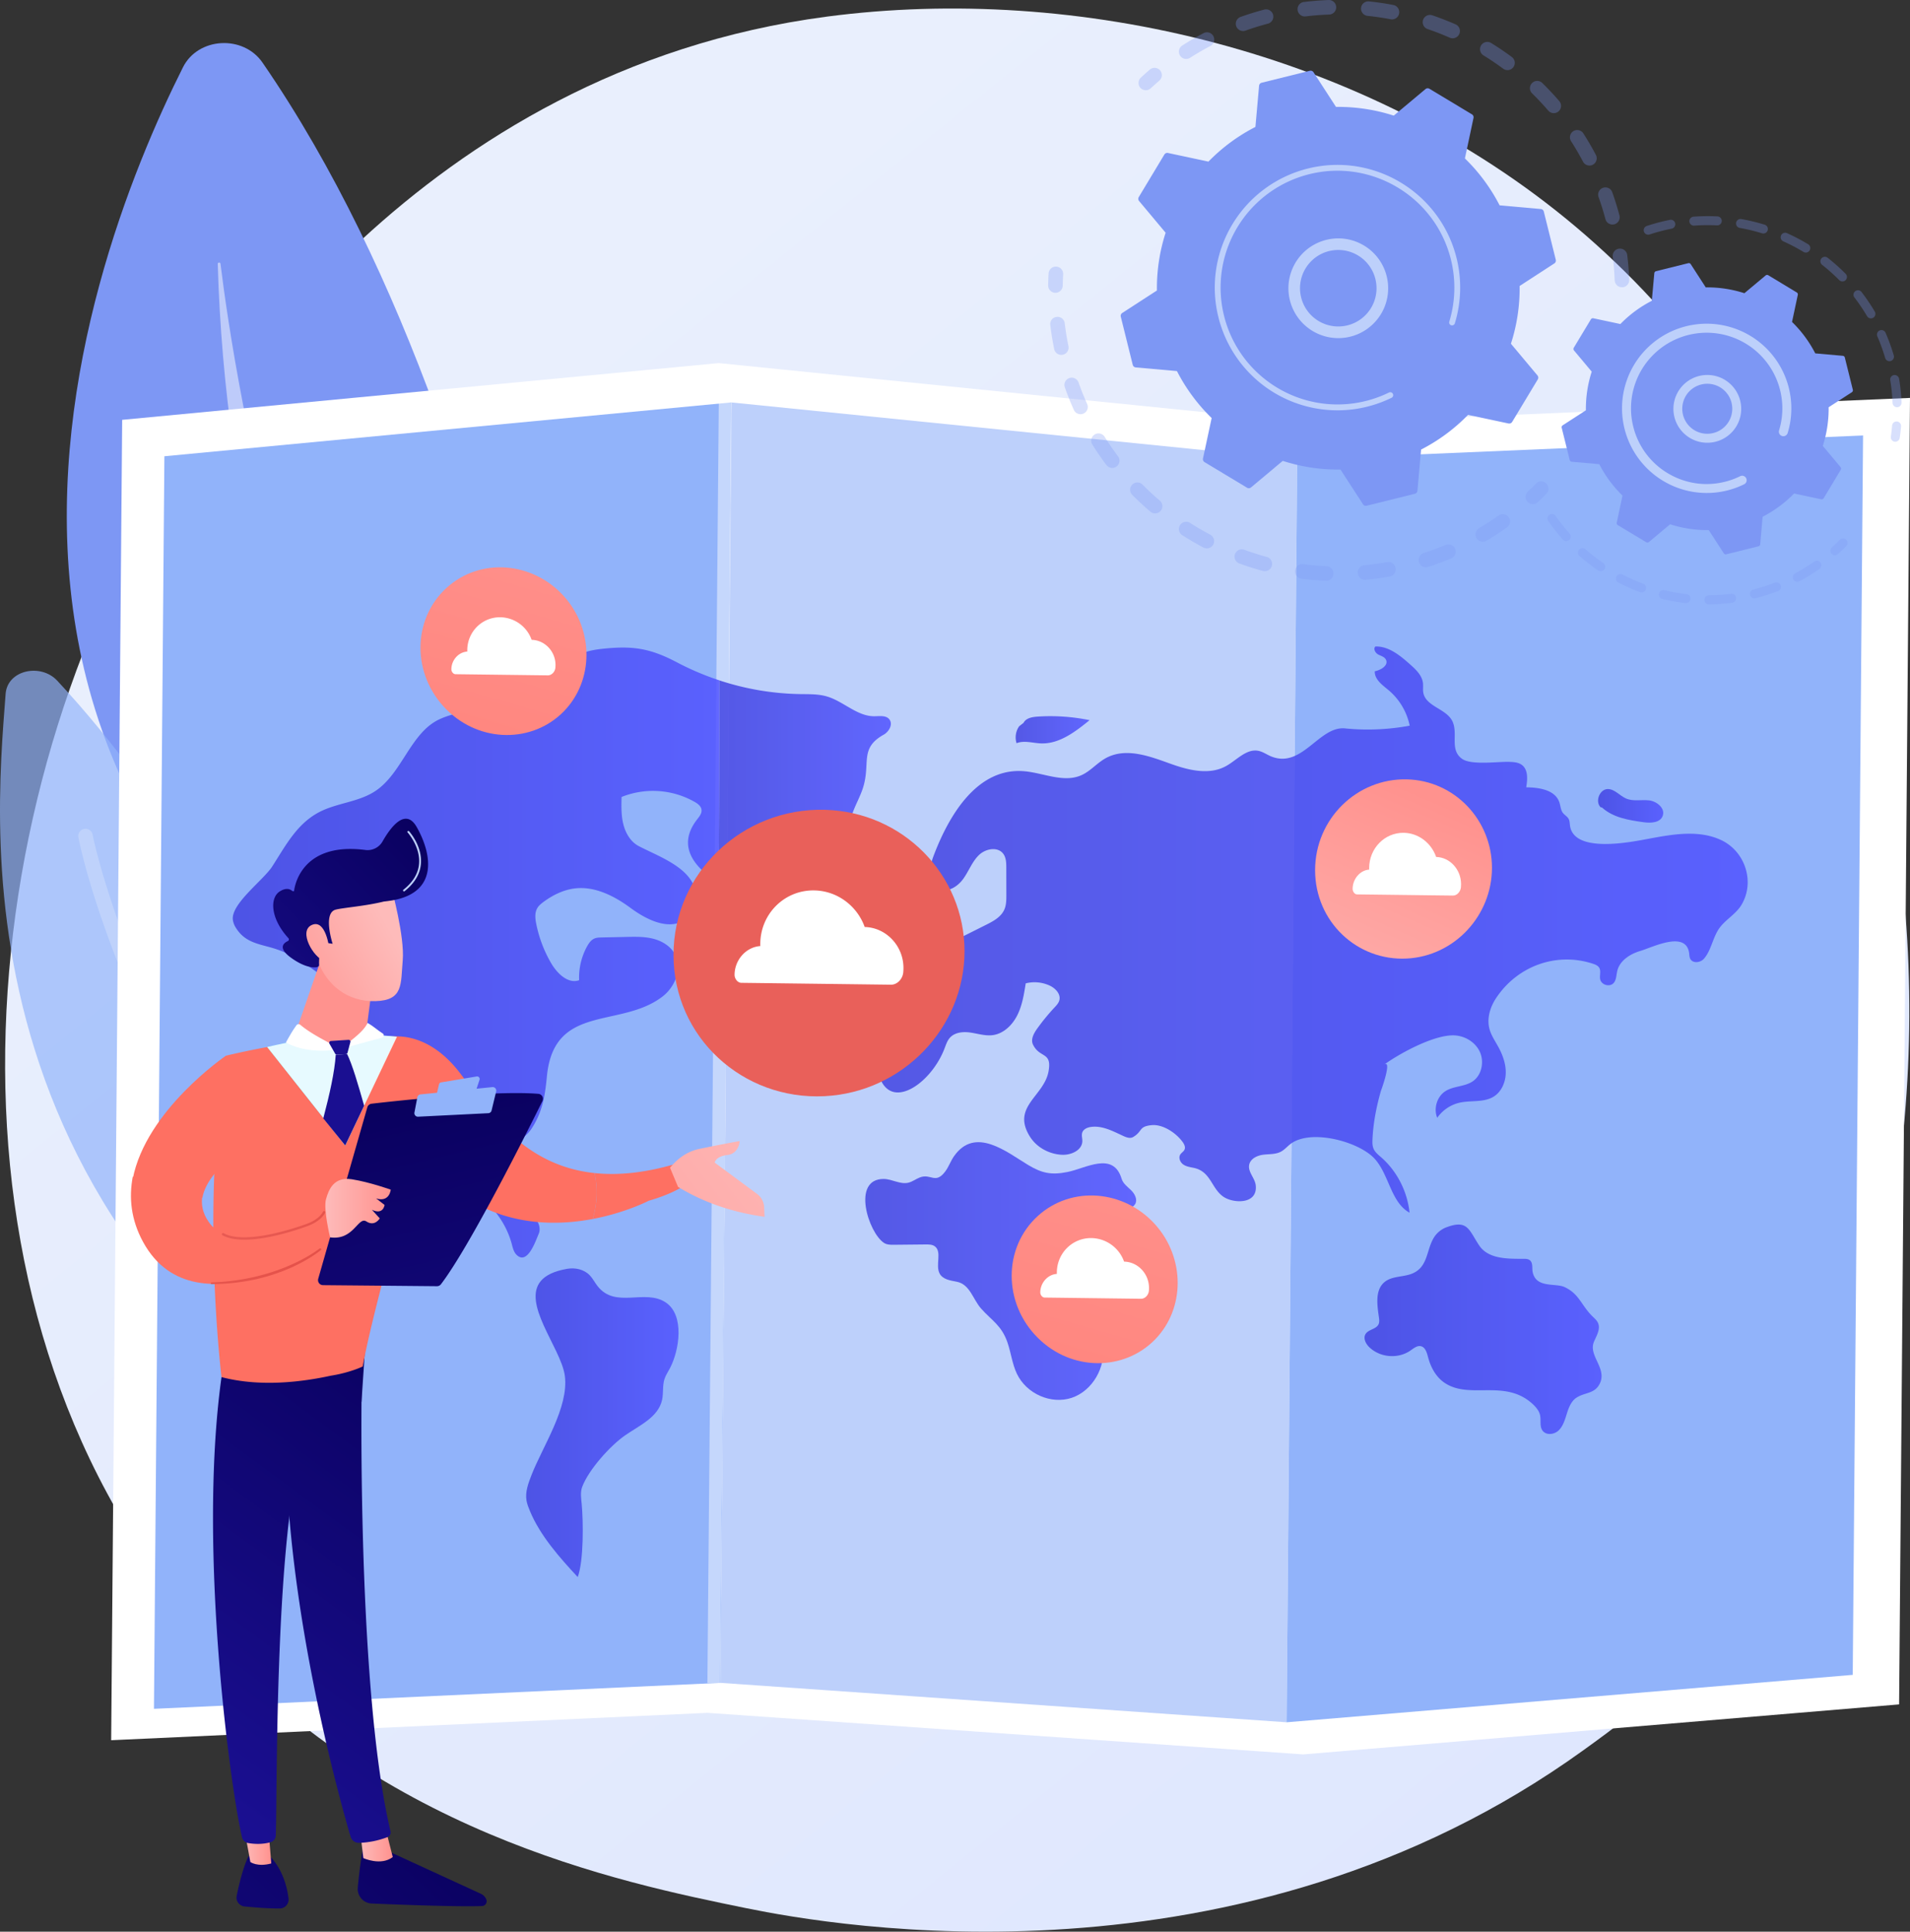 <svg id="Illustration" xmlns="http://www.w3.org/2000/svg" xmlns:xlink="http://www.w3.org/1999/xlink" viewBox="0 0 2795.9 2827.87"><rect x="0" y="0" width="2795.9" height="2827.87" fill="#333333" stroke="none"/><defs><linearGradient id="linear-gradient" x1="3619.98" y1="4094.98" x2="1120.03" y2="990.21" gradientUnits="userSpaceOnUse"><stop offset="0" stop-color="#dae3fe"/><stop offset="1" stop-color="#e9effd"/></linearGradient><linearGradient id="linear-gradient-2" x1="2111.3" y1="2312.98" x2="2145.16" y2="2312.98" gradientUnits="userSpaceOnUse"><stop offset="0" stop-color="#4042e2"/><stop offset="1" stop-color="#4f52ff"/></linearGradient><linearGradient id="linear-gradient-3" x1="797.79" y1="1835.5" x2="1510.06" y2="1835.5" xlink:href="#linear-gradient-2"/><linearGradient id="linear-gradient-4" x1="1508.94" y1="1606.83" x2="1761.1" y2="1606.83" xlink:href="#linear-gradient-2"/><linearGradient id="linear-gradient-5" x1="1227.27" y1="2523.87" x2="1450.34" y2="2523.87" xlink:href="#linear-gradient-2"/><linearGradient id="linear-gradient-6" x1="1739.4" y1="1801.99" x2="3015.36" y2="1801.99" xlink:href="#linear-gradient-2"/><linearGradient id="linear-gradient-7" x1="2454.44" y1="2386.94" x2="2801.39" y2="2386.94" xlink:href="#linear-gradient-2"/><linearGradient id="linear-gradient-8" x1="1723.66" y1="2301.78" x2="2120.2" y2="2301.78" xlink:href="#linear-gradient-2"/><linearGradient id="linear-gradient-9" x1="1943.86" y1="1509.51" x2="2052.04" y2="1509.51" xlink:href="#linear-gradient-2"/><linearGradient id="linear-gradient-10" x1="1651.07" y1="1794.12" x2="1744.77" y2="1794.12" xlink:href="#linear-gradient-2"/><linearGradient id="linear-gradient-11" x1="2796.35" y1="1620.77" x2="2891.72" y2="1620.77" xlink:href="#linear-gradient-2"/><linearGradient id="linear-gradient-12" x1="1386.15" y1="3098.71" x2="850.93" y2="3680.88" gradientTransform="translate(-227.97)" gradientUnits="userSpaceOnUse"><stop offset="0" stop-color="#09005d"/><stop offset="1" stop-color="#1a0f91"/></linearGradient><linearGradient id="linear-gradient-13" x1="1212.42" y1="3141.95" x2="1259.96" y2="3141.95" gradientTransform="translate(-227.97)" gradientUnits="userSpaceOnUse"><stop offset="0" stop-color="#febbba"/><stop offset="1" stop-color="#ff928e"/></linearGradient><linearGradient id="linear-gradient-14" x1="1428.29" y1="2440.34" x2="972.87" y2="3057.6" xlink:href="#linear-gradient-12"/><linearGradient id="linear-gradient-15" x1="1266.08" y1="2988.32" x2="730.86" y2="3570.49" xlink:href="#linear-gradient-12"/><linearGradient id="linear-gradient-16" x1="1041.09" y1="3139.51" x2="1082.13" y2="3139.51" xlink:href="#linear-gradient-13"/><linearGradient id="linear-gradient-17" x1="1347.12" y1="2380.45" x2="891.7" y2="2997.72" xlink:href="#linear-gradient-12"/><linearGradient id="linear-gradient-18" x1="1220.79" y1="1450.45" x2="1163" y2="1583.02" gradientUnits="userSpaceOnUse"><stop offset="0" stop-color="#ff928e"/><stop offset="1" stop-color="#fe7062"/></linearGradient><linearGradient id="linear-gradient-19" x1="1416.26" y1="1535.66" x2="1358.48" y2="1668.22" xlink:href="#linear-gradient-18"/><linearGradient id="linear-gradient-20" x1="1634.28" y1="1630.69" x2="1576.49" y2="1763.25" xlink:href="#linear-gradient-18"/><linearGradient id="linear-gradient-21" x1="943.19" y1="1643.69" x2="455.54" y2="2267.6" gradientTransform="rotate(14 -291.861 4797.823)" xlink:href="#linear-gradient-13"/><linearGradient id="linear-gradient-22" x1="1256.77" y1="1954.49" x2="1258.1" y2="1954.49" xlink:href="#linear-gradient-12"/><linearGradient id="linear-gradient-23" x1="1276.67" y1="1953.39" x2="1276.57" y2="1953.55" gradientTransform="translate(-227.97)" gradientUnits="userSpaceOnUse"><stop offset="0" stop-color="#53eac9"/><stop offset="1" stop-color="#45aed8"/></linearGradient><linearGradient id="linear-gradient-24" x1="1279.36" y1="1953.59" x2="1279.2" y2="1953.84" xlink:href="#linear-gradient-23"/><linearGradient id="linear-gradient-25" x1="1069.63" y1="1384.56" x2="1011.84" y2="1517.12" xlink:href="#linear-gradient-18"/><linearGradient id="linear-gradient-26" x1="1214.42" y1="2141.06" x2="1435.7" y2="1981.82" gradientTransform="translate(-685.02 -441.06)" gradientUnits="userSpaceOnUse"><stop offset="0" stop-color="#9cfffb"/><stop offset="1" stop-color="#9bfffa"/></linearGradient><linearGradient id="linear-gradient-27" x1="1147.69" y1="1418.58" x2="1089.9" y2="1551.15" xlink:href="#linear-gradient-18"/><linearGradient id="linear-gradient-28" x1="1277.09" y1="2023.61" x2="1446.09" y2="2727.81" xlink:href="#linear-gradient-12"/><linearGradient id="linear-gradient-29" x1="1161.28" y1="2209.91" x2="1257.03" y2="2209.91" xlink:href="#linear-gradient-13"/><linearGradient id="linear-gradient-30" x1="890.92" y1="2091.29" x2="835.53" y2="2324.2" gradientUnits="userSpaceOnUse"><stop offset="0" stop-color="#e1473d"/><stop offset="1" stop-color="#e9605a"/></linearGradient><linearGradient id="linear-gradient-31" x1="1150.51" y1="1981.84" x2="988.11" y2="2650.35" gradientTransform="translate(-227.97)" xlink:href="#linear-gradient-30"/><linearGradient id="linear-gradient-33" x1="1083.85" y1="2007.34" x2="1129.17" y2="1997.58" gradientUnits="userSpaceOnUse"><stop offset="0" stop-color="#53d8ff"/><stop offset="1" stop-color="#3840f7"/></linearGradient><linearGradient id="linear-gradient-34" x1="991.21" y1="2009.88" x2="1048.75" y2="1979.42" xlink:href="#linear-gradient-13"/><linearGradient id="linear-gradient-35" x1="-2767.56" y1="1663.83" x2="-2933.42" y2="1790.73" gradientTransform="rotate(8.15 -1830.993 28370.11)" xlink:href="#linear-gradient-13"/><linearGradient id="linear-gradient-36" x1="-398.59" y1="1486.9" x2="-95.95" y2="1876.55" gradientTransform="scale(-1 1) rotate(-8 272.541 6459.318)" xlink:href="#linear-gradient-12"/><linearGradient id="linear-gradient-37" x1="-2788.13" y1="1636.95" x2="-2953.99" y2="1763.85" gradientTransform="rotate(8.15 -1830.993 28370.11)" xlink:href="#linear-gradient-13"/><linearGradient id="linear-gradient-38" x1="938.94" y1="1974.19" x2="970.02" y2="1974.19" xlink:href="#linear-gradient-12"/><linearGradient id="linear-gradient-39" x1="930.28" y1="2051.07" x2="990.08" y2="2051.07" xlink:href="#linear-gradient-12"/><linearGradient id="linear-gradient-40" x1="2128.27" y1="2074.64" x2="1812.58" y2="3172.86" xlink:href="#linear-gradient-18"/><linearGradient id="linear-gradient-41" x1="1262.86" y1="1155.04" x2="947.17" y2="2253.26" xlink:href="#linear-gradient-18"/><linearGradient id="linear-gradient-42" x1="2555.61" y1="1610.91" x2="2407.83" y2="1953.47" gradientUnits="userSpaceOnUse"><stop offset="0" stop-color="#ff928e"/><stop offset="1" stop-color="#feb3b1"/></linearGradient><linearGradient id="linear-gradient-43" x1="2059.89" y1="1196.35" x2="1965.53" y2="1345.76" xlink:href="#linear-gradient-30"/><style>.cls-2{fill:#7d97f4}.cls-7{fill:#fff}.cls-5{fill:#91b3fa}.cls-8{fill:#bdd0fb}.cls-53{opacity:.3}</style></defs><path d="M2928.85 2872.9c-57.24 60.58-111.39 99.65-154.18 130.52-503 362.81-1098.13 257-1224.62 231.23-186.78-38.14-547.83-111.86-808.85-420.47-394.92-466.89-333.42-1202.46-27.1-1688 56-88.82 352-581.77 953.57-660.83 364.06-47.84 788.43 48.65 1095.76 307.5 645.09 543.32 599.17 1640.98 165.42 2100.05z" transform="translate(-457.05 -441.06)" fill="url(#linear-gradient)"/><path class="cls-2" d="M1333.6 2152s-72.44-1009.23-492.28-1619.28c-28.22-41-94.31-37.25-116.41 6.78C577.07 833.87 230.75 1742.75 1333.6 2152z" transform="translate(-457.05 -441.06)"/><path d="M1240.22 2073c2.14 2.72-1.92 5.85-4.44 3.42-93-89.49-438.38-511.78-460-1249.07-.07-2.37 3.75-2.67 4-.32 21.43 173.48 121.13 816.38 460.44 1245.97z" transform="translate(-457.05 -441.06)" opacity=".5" fill="#fff"/><g opacity=".68"><path class="cls-5" d="M1185.53 2651.14c-59.28-172.24-307.37-852.42-644.78-1213.69-24.1-25.8-72.87-15.65-75.47 19.36-15.09 203.1-83.26 840.11 694.46 1217.71 14.97 7.27 31.17-7.74 25.79-23.38z" transform="translate(-457.05 -441.06)"/><path d="M1156 2659a10.52 10.52 0 01-5-3.06C894.66 2375 750.93 2121.37 675.49 1958.09c-82-177.38-102.82-286.65-103.66-291.21a10.57 10.57 0 0120.79-3.87c.82 4.39 87.61 445.6 574 978.62A10.57 10.57 0 011156 2659z" transform="translate(-457.05 -441.06)" opacity=".24" fill="#fff"/></g><path class="cls-7" d="M1924.05 619.68l-871.89-88.13-873.32 83.08-16.11 1932.94 872.96-40.06 872.12 60.83 872.14-73.2 15.95-1912.61-871.85 37.15z"/><path class="cls-5" d="M1054.79 2463.61l-829.43 37.99 15.28-1833.67 829.77-78.8-15.62 1874.48z"/><path class="cls-8" d="M1883.41 2521.32l-828.62-57.71 15.62-1874.48 828.41 83.63-15.41 1848.56z"/><path class="cls-5" d="M2712.07 2451.9l-828.66 69.42 15.41-1848.56 828.38-35.24-15.13 1814.38z"/><path transform="rotate(.51 50833.853 -49595.634)" opacity=".47" fill="#fff" d="M1500.87 1030.07h18.77v1875.05h-18.77z"/><g opacity=".84"><path d="M2119.57 2271.19q-5 39.22-8.16 78.69c-.51 6.27.72 14.79 6.77 15.41 3.65.37 6.68-2.69 9.14-5.5 10.43-11.94 21.64-27.33 16.6-42.56-1.88-5.66-5.88-10.43-7.42-16.2-2.31-8.68 1.31-17.92.38-26.88s-11.69-17.76-17.72-11.26z" transform="translate(-457.05 -441.06)" fill="url(#linear-gradient-2)"/><path d="M1448.3 1410.86c-41-21.69-66.84-24.62-111-19.81-41.67 4.53-69.83 25.47-98.44 55.31-6.51 6.78-12.83 14.21-21.27 18.1-35.36 16.33-80.21 13-116.32 29.15-43 19.18-55.1 78.84-94.36 105.21-22.72 15.27-51.36 17.2-76.31 28.13-36.94 16.17-54 49.77-75 82.47-12.9 20.1-60.41 54.55-57.72 78.07a29.25 29.25 0 004.54 11.93c13.08 21.09 32.62 23.31 53.24 29.33 27.23 8 43.66 20.18 67.76 37.23 25.13 17.78 59.32 33.32 61.5 64.74 1 14.57-5.8 28.35-9.13 42.55-15 64.06 40.69 121.6 94.9 156.24s118.16 68.87 135.4 132.32c1.57 5.79 2.89 12.06 7.1 16.2 15.83 15.57 27.68-19.65 32.47-30.84 3.09-7.21.29-15.86-4.53-22s-11.41-10.38-17.34-15.33c-20-16.69-33-42.12-35.06-68.63-.26-3.38-.28-7 1.56-9.82 9.4-14.22 32.82-20.06 44.31-37.29 16.43-24.66 20.18-48.05 23-77.31 10.28-107.51 108.15-69.45 169.59-117.12 11.44-8.87 20-22.88 22-37.19a39.63 39.63 0 00-3.42-23.15c-6-12.27-18.41-20.17-31.29-23.71s-26.4-3.28-39.72-3l-37.08.79c-3.65.08-7.41.18-10.76 1.69-4.74 2.13-7.94 6.76-10.51 11.39a94.62 94.62 0 00-11.61 49.53c-16.3 5.72-32.12-9.81-41-25a187.85 187.85 0 01-21.72-57.09c-1.58-7.77-2.54-16.37 1.34-23.22 2.15-3.78 5.55-6.59 9-9.15 13.84-10.3 29.81-18.1 46.77-20 29-3.17 57.11 11.12 80.86 28.64 22.8 16.82 60 37 85.57 12.78 13.21-12.48 13.45-35.2 4.25-51.07-14.95-25.78-53.07-39.26-77.9-52.28-11.63-6.09-19.09-18.63-22.4-31.67s-3-26.74-2.65-40.21a123.55 123.55 0 01107.07 7.28c4.59 2.64 9.48 6.3 10 11.7.55 5.55-3.68 10.18-7 14.55-29.73 38.9-3 70.31 32 92.26.84-98.63 1.06-197.76 1.12-296.5a400.31 400.31 0 01-61.81-26.2z" transform="translate(-457.05 -441.06)" fill="url(#linear-gradient-3)"/><path d="M1759.09 1494.39c-4.79-6.46-14.3-4.83-22.16-4.78-25.13.16-45.09-21.75-69.24-28.91-12.65-3.76-26-3.33-39.22-3.53a398.1 398.1 0 01-118.41-20.08c-.06 98.74-.28 197.87-1.12 296.5 21.81 13.68 46.82 23.69 63.38 29.55 17.57 6.21 34.35 16.42 53.13 12.6 17.43-3.55 33.11-23.23 51.18-28.24 13.08-3.63 27.06-1.73 40.34-4.49s27.13-13.06 26.58-27.06c-.45-11.4-10.14-20-19.78-25.53 0 1.09-16.7-12.58-18.28-15.54-14.57-29.21 6.62-54.93 14.72-80.15 11.74-36.51-5.64-58 30.47-78.19 7.68-4.3 13.72-14.98 8.41-22.15z" transform="translate(-457.05 -441.06)" fill="url(#linear-gradient-4)"/><path d="M1271.07 2418.9c6.29 13.25 11.45 25.75 12.82 36.4 6 46.31-32.59 103.3-49 145.58-4.56 11.75-9.21 24.27-7.15 36.76.86 5.26 2.88 10.23 4.9 15.14 14.88 36.26 44.12 69.07 70.1 97 8.88-24 8.22-81.54 5.79-107.07-.81-8.43-2.21-17.24.79-25.12 9.62-25.25 40.93-60 62.51-75.06 21.16-14.77 49-26.62 54.46-52.41 2.1-9.92.33-20.54 3.43-30.17 1.86-5.77 5.36-10.8 8.15-16.16 13.69-26.32 21.46-77.12-6-95.82-30.64-20.89-74 9.71-100.28-24.37-4-5.15-6.92-11.14-11.43-15.77-8.38-8.6-21.24-11.33-32.88-9.31-77.4 13.48-39.28 71.88-16.21 120.38z" transform="translate(-457.05 -441.06)" fill="url(#linear-gradient-5)"/><path d="M1757.61 2036.34c24.47 16.19 66.7-19.33 82.23-60.85 2-5.19 3.75-10.62 7.31-14.8 7.25-8.51 19.71-9.6 30.57-8s21.69 5.17 32.57 3.73c15.61-2.07 28.5-14.47 35.79-28.9s9.91-30.81 12.44-46.88a52.93 52.93 0 0134.9 3.18c8.4 3.84 16.68 12.33 14.34 21.51-1.08 4.22-4.19 7.5-7.12 10.63a307.24 307.24 0 00-25.52 31.19c-4.83 6.76-9.57 15.57-5.95 23.1 9.88 20.51 28 9.84 22.76 39.16-6.53 36.74-54.77 51.75-27.22 95.64 10.09 16.06 28.43 25.66 46.92 26.53 13.27.62 29.61-6.48 29.78-20.22 0-4.08-1.4-8.27-.17-12.14 1.61-5 7.12-7.49 12.19-8.29 16.57-2.61 32.58 6 47.88 13.1 4.61 2.14 10.12 4.14 14.51 1.53 14.3-8.48 7.63-15.47 27.07-17.34 16.58-1.6 36 11.62 45.36 24.69 2.26 3.14 4.3 7.19 2.87 10.82-1.24 3.15-4.68 4.77-6.42 7.66-2.85 4.76 0 11.35 4.53 14.46s10.12 3.8 15.43 4.93c24.9 5.3 25.49 29.86 43.09 42.12 14.28 10 50.68 11.91 47.47-16.71-1.18-10.46-11.33-19.07-9.66-29.46 1.46-9.15 11.4-14 20.29-15.19s18.38-.29 26.33-4.57c5.3-2.86 9.3-7.71 14.13-11.35 29.72-22.38 100.14-3.36 122.94 21.73 21.31 23.45 23.7 63.86 51.13 79-3.21-31.16-18.41-60.82-41.54-81.06-4.25-3.72-8.93-7.36-11.16-12.64-1.87-4.43-1.77-9.46-1.53-14.29 1.22-24.68 5.9-47.66 12.41-70.7-.78 2.76 17.41-47.3 4.33-37.83 23.4-16.95 74.48-44.78 103.8-43 15.27.94 30.35 10.08 36.76 24.45s2.54 33.47-10.08 42.42c-12.09 8.56-28.86 6.91-41.13 15.17-11.82 8-16.87 25.14-11.34 38.55a55.24 55.24 0 0132.1-21.94c17.15-4.06 36.62.21 51.42-9.61 10.92-7.25 16.66-21.09 16.79-34.51s-4.67-26.44-11.1-38.1c-4.65-8.44-10.24-16.52-12.73-25.88-4-15 .73-31.35 9.13-44.27 31.23-48 89-68.8 142.49-51.14 3.56 1.18 7.35 2.76 9.21 6.11 2.68 4.87.09 11.09 1.23 16.57 1.79 8.64 14.53 11.91 20 5.14 3.79-4.68 3.56-11.43 5-17.35 3.74-15.4 18.91-24.83 33.66-29.22 18-5.37 66.48-30.15 71.46 2.62.44 2.86.35 5.89 1.55 8.52 3.38 7.38 14.71 6.32 20.09.34 11.11-12.33 13.06-32.58 23.81-46.36 9.52-12.2 23.57-19.5 31.54-33.11 19.74-33.73 4.7-77.81-29.64-94.15-32.9-15.65-71.19-8.71-106.84-2.08-24.54 4.56-108.81 22.06-114.81-19.07-.5-3.37-.39-7-2-10-2-3.71-6-5.65-8.53-9-3.17-4.27-3.3-10.1-5-15.19-6.21-18.48-29.64-21.86-48.56-22.09 1.91-11.46 2.95-25.42-6-32.51-5-4-11.83-4.45-18.18-4.73-16.49-.73-56.27 5.39-69.94-4.59-18.11-13.22-5.64-35.75-13.53-54-8.39-19.37-39.59-22.06-43.06-43-.75-4.52.07-9.19-.45-13.74-1.28-11.12-10-19.5-18.22-26.82-14.84-13.26-31.66-27.3-51.27-26.78-3.68 3-.37 9.33 3.78 11.6s9.47 3.45 11.57 7.79c4 8.34-7.53 15.18-16.38 16.92-.44 12.19 11.4 20.26 20.55 27.94a92.31 92.31 0 0130.56 51.68 336.57 336.57 0 01-94.62 4c-38-3.76-62.37 58.6-107.39 41.31-6.65-2.55-12.59-7.13-19.56-8.5-17.52-3.43-31.64 13.74-47.39 22.4-24 13.19-53.37 6.35-79.07-2.73-30.71-10.85-68-26.42-99-7.71-11.57 7-20.81 17.88-33.06 23.51-25.7 11.8-54.86-2.69-82.86-5.47-69.06-6.86-110.63 63.06-133.06 121.28-3.41 8.83-6.46 18.12-6 27.62s5.11 19.33 13.49 23.24c12.42 5.8 26.86-3.41 35-14.73s13-25.18 23-34.84 28.14-12.77 36-1.24c3.85 5.67 4 13.1 4 20l.08 39.51c0 7.24 0 14.74-2.87 21.36-4.74 11-16.07 17.15-26.6 22.42l-68.57 34.34c-7.72 3.86-15.52 7.78-22.07 13.5-29.86 26.07-9.8 62.16-32.84 87.26-9.29 10.13-24.72 13.18-32.35 24.71-5.63 8.52-5.6 19.61-5.37 29.93.64 28.89 7.8 44.93 18.12 51.76z" transform="translate(-457.05 -441.06)" fill="url(#linear-gradient-6)"/><path d="M2554.53 2255.41c-9.25 17.31-8 39.94-28.89 49.49-13.91 6.36-31.72 3.46-43 14-12.93 12-9.55 33.21-7.06 51 .45 3.19.81 6.57-.45 9.51-3.33 7.8-15.27 7.59-19.37 15-3.51 6.34.85 14.34 6.09 19.25 16 15 41.94 16.91 59.84 4.51 4.76-3.29 9.93-7.7 15.49-6.29 6.5 1.65 8.68 9.81 10.44 16.48 3.75 14.21 11.17 27.86 22.88 36.24 36.86 26.36 88.72-5.71 129.65 31.48 5 4.57 9.81 10 11.28 16.75 1.58 7.3-.79 15.68 3.18 21.94 5 7.83 17.19 6.77 23.87.45s9.37-15.84 12.16-24.75 6.45-18.33 14.13-23.32c12.93-8.38 27.66-5.17 34.82-22.23 8.92-21.76-17.71-39.78-9.26-59.61 3.78-8.85 9.81-18.51 6-27.35-1.93-4.5-6-7.5-9.38-11-15.78-16.32-18.46-31.67-39.48-41.62-13.41-6.35-41.2 1.87-46.7-21.27-1.44-6 .62-13.6-3.88-17.72-2.55-2.33-6.27-2.49-9.68-2.48-23.52.08-51.49.45-64.89-19.54-14.82-22.1-16.55-38-46.64-27.06a37 37 0 00-21.15 18.14z" transform="translate(-457.05 -441.06)" fill="url(#linear-gradient-7)"/><path d="M1853.46 2133.83c-4.9 7-7.66 15.5-12.83 22.33-14.55 19.2-20.86 2.23-37.3 8.69-5.67 2.24-10.7 6.22-16.62 7.63-12 2.84-23.85-5.42-36.13-5.47-47.3-.2-22.47 78.47.43 93.55 4.24 2.8 9.58 2.83 14.6 2.78l46.79-.47c4.44 0 9.21 0 12.87 2.61 11.28 8 .53 27.86 7.32 40.16 4.65 8.44 15.47 10 24.72 11.75 19.55 3.67 23.83 25.68 35.8 39.25 15.38 17.46 30.06 24.49 38.73 49.83 5.15 15.05 6.93 31.33 13.72 45.66 14 29.47 50.2 45.35 80.38 35.23s50.53-45 45.13-77.3c-3.15-18.9-13.67-35.45-21-53.07-14.77-35.65-4.78-79.06 36.15-85.86 10.33-1.71 23.45-2.32 27.3-12.38 5.56-14.5-15.87-31.46-7-44.06 3.2-4.54 9.4-6.16 12.21-11 3.77-6.46-.53-14.81-5.79-20s-11.9-9.75-14.07-17c-12.24-40.59-52.44-15.22-79.26-9.88-23.93 4.78-37.57 1.68-57.47-10.23-30.79-18.38-77.49-57.51-108.68-12.75z" transform="translate(-457.05 -441.06)" fill="url(#linear-gradient-8)"/><path d="M1955.38 1499.2c3.53-6.82 12.17-8.42 19.64-9a283.68 283.68 0 0177 5.15c-20.94 17-44.33 34.95-71 34-12.08-.42-24.62-4.73-35.92-.29a28.54 28.54 0 013.79-24.75z" transform="translate(-457.05 -441.06)" fill="url(#linear-gradient-9)"/><path d="M1657.75 1812.54c26.27 21.51 118.93-7.19 75.7-35-7-4.48-15.36-5.86-23.49-7.15-10.92-1.73-22.12-3.45-32.94-1.13s-21.36 9.56-24.61 20.49c-3.12 10.56-.57 17.95 5.34 22.79z" transform="translate(-457.05 -441.06)" fill="url(#linear-gradient-10)"/><path d="M2802.21 1623.32c16.25 14.74 39 18.37 60.42 21.38 10.68 1.51 24.68 1.1 28.37-9.38 3.89-11.06-8.67-21.27-20-22.55s-23.32 1.81-33.79-2.78c-9.29-4.07-16.61-13.89-26.7-13.8-11.74.1-18.85 17.83-10.63 26.51z" transform="translate(-457.05 -441.06)" fill="url(#linear-gradient-11)"/></g><path d="M989 3142.08s-5.54 31.38-8.26 62.44a21.41 21.41 0 0020.48 23.19c41.36 1.72 129.84 5.07 161.59 3.65a7 7 0 006.13-9.54 15.6 15.6 0 00-8-8.4l-146.16-67.17z" transform="translate(-457.05 -441.06)" fill="url(#linear-gradient-12)"/><path d="M984.45 3123.64l4.46 37.53s25.6 11.92 43.08-1.5l-10.6-41.83z" transform="translate(-457.05 -441.06)" fill="url(#linear-gradient-13)"/><path d="M987.8 2418c-1.92 9.8-10.33 489.12 40.91 703.92a7.3 7.3 0 01-4.28 8.49 126.88 126.88 0 01-41.72 8.48 12.56 12.56 0 01-12.46-9c-14.65-49.83-84.83-299.53-94-538.06-10.23-266.54 0-9.08 0-9.08l6-164.75z" transform="translate(-457.05 -441.06)" fill="url(#linear-gradient-14)"/><path d="M820.87 3158.45s-8.83 15.84-17.37 57.93A13.06 13.06 0 00815 3232c13.66 1.34 34.69 3.07 51.53 2.95a13 13 0 0012.89-14.52c-1.87-15.36-7.68-40.57-25.64-60.22z" transform="translate(-457.05 -441.06)" fill="url(#linear-gradient-15)"/><path d="M813.12 3110.17l10.4 56.76s10.29 7.65 30.64 2.11l-5-61.07z" transform="translate(-457.05 -441.06)" fill="url(#linear-gradient-16)"/><path d="M785 2432.71c-41.91 252.89 9.09 625.05 26.28 697.89a11.37 11.37 0 009.18 8.62c7.67 1.28 20.31 2.31 32.77-1.3a10.43 10.43 0 007.49-9.59c2.3-58.89-1.85-420.41 37.2-563.29a32.43 32.43 0 0112.51-17.9l75.79-53.88 5.81-87.08z" transform="translate(-457.05 -441.06)" fill="url(#linear-gradient-17)"/><path d="M1079.46 2093a1.47 1.47 0 00-.38.41l-1.57.07c-.17.24-1.88.65-1.88 1.12l1.5.51c0 .51.71 1.15.57 1.87l.35.31c-1.77 10.48-11.38 39.18-21.9 76.32-.1.31-.07.65-.18 1-23.59 83.34-57.65 208.78-67.93 266.86 0 0-18.2 9-46.53 13.5h-.06c-40.92 8.94-102.68 17.14-160.14 2.09 0 0-30.88-252 6.53-470.48 0 0 98.15-24.47 204.09-31.14.55 0 1.09 1.86 1.64 1.83 8.54-.48 17.12 1.14 25.7 1.14h9.8c4.4 0 12.33 1.55 21.59 5.46.27.1.81-.86.81-.72a5.63 5.63 0 01.11-.81l2.31 1c1.06.44 2.15.88 3.27 1.43a6.21 6.21 0 00.75.34c.1.07.24.09.34.16q1.07.56 2.25 1.11l.44.2 2.69 1.4c.13.06-.58.13-.44.23 1 .55 2.41 1.13 3.5 1.71s1.74 1 1.81 1.63l.13-.89c.51.28 1.06.58 1.57.89a.33.33 0 01.13.07 115.27 115.27 0 0116.62 11.64s0 .07.07.1.17.24.23.34c23.75 39.47 34.75 104.06-7.79 109.3z" transform="translate(-457.05 -441.06)" fill="url(#linear-gradient-18)"/><path d="M1327.38 2158.37c-106.78-11.3-156.9-93.56-196.58-145.87-52.4-69.07-108.62-52.55-108.62-52.55l33.82 147.81c79.18 126.24 192.5 132.24 268.67 117.81a135.13 135.13 0 002.71-67.2z" transform="translate(-457.05 -441.06)" fill="url(#linear-gradient-19)"/><path d="M1487.76 2134.61l-38.85 9.48c-47.34 14.26-87.33 17.9-121.53 14.28a135.13 135.13 0 01-2.71 67.2c48.49-9.18 81.93-26.65 81.93-26.65 89.18-25.92 81.16-64.31 81.16-64.31z" transform="translate(-457.05 -441.06)" fill="url(#linear-gradient-20)"/><path d="M1575.68 2208.74a26 26 0 00-10.52-19.9l-61.93-45.8s1.26-9.14 18.49-11.1 18.12-20.44 18.12-20.44-23.93 4.19-59.27 11.53c-20.21 4.19-34.32 17.21-42.71 27.58l11.72 28c39.3 23.89 81.8 37.55 126.62 43.78z" transform="translate(-457.05 -441.06)" fill="url(#linear-gradient-21)"/><path d="M1030.13 1954.54h-1.06a2.68 2.68 0 01-.27-.07z" transform="translate(-457.05 -441.06)" fill="url(#linear-gradient-22)"/><path d="M1051.61 1953.39l-.14.06v-.13s.07.07.14.07z" transform="translate(-457.05 -441.06)" fill="url(#linear-gradient-24)"/><path d="M836.05 2108.09l-48.17-121.6s-117.3 79.7-136.59 180.75c22.16 1.63 62.49 7.4 102 27.33 8.64-47.72 82.76-86.48 82.76-86.48z" transform="translate(-457.05 -441.06)" fill="url(#linear-gradient-25)"/><path fill="url(#linear-gradient-26)" d="M538.05 1664.66v16.94l62.63-3.77v-18.82l-62.63 5.65z"/><path d="M938.7 2219s-131.7 74.42-176.14 10.87c-9.22-13.2-11.43-26.31-9.15-38.81-39.48-19.94-79.81-25.7-102-27.33-5.82 30.46-2.75 62.86 15.16 95.61 77.83 142.38 289.53-7.87 289.53-7.87z" transform="translate(-457.05 -441.06)" fill="url(#linear-gradient-27)"/><path d="M922.87 2313.11l71.88-251a7.31 7.31 0 016.19-5.27c13-1.52 50.76-5.78 94.32-9.47 52.48-4.44 113.43-8 149.84-5a7.34 7.34 0 016 10.56c-20.71 41.9-105.9 212.33-148.56 268.16a7.35 7.35 0 01-5.92 2.91l-166.76-1.55a7.34 7.34 0 01-6.99-9.34z" transform="translate(-457.05 -441.06)" fill="url(#linear-gradient-28)"/><path class="cls-5" d="M1102.72 2025.6l52.11-8.68a3.74 3.74 0 014.17 4.86l-5.16 15.63a3.75 3.75 0 01-3.06 2.54l-50.14 6.69a3.74 3.74 0 01-4.14-4.56l3.19-13.64a3.76 3.76 0 013.03-2.84z" transform="translate(-457.05 -441.06)"/><path class="cls-5" d="M1063.7 2069.72l4.29-22.36a5.17 5.17 0 014.56-4.17l105.25-10.68a5.17 5.17 0 015.55 6.35l-6.7 27.86a5.15 5.15 0 01-4.76 4l-102.89 5.13a5.17 5.17 0 01-5.3-6.13z" transform="translate(-457.05 -441.06)"/><path d="M940.24 2252.46s-10-41.17-6-55.77 11.86-33.39 37.94-29.22 56.85 15.16 56.85 15.16-1.55 19-21.38 12.89L1020 2205s-1.76 15.24-18.5 7.1l11.43 12.61s-7.19 12.51-19.51 4.49-18.24 28.22-53.18 23.26z" transform="translate(-457.05 -441.06)" fill="url(#linear-gradient-29)"/><path d="M814.72 2255.9c-12.23 0-23.46-1.81-32-6.5a1.71 1.71 0 011.64-3c35.09 19.27 121.71-13.72 122.58-14 .23-.08 17.07-5.93 23.08-17.67a1.7 1.7 0 013 1.55c-6.64 13-24.21 19.07-24.95 19.32-2.7 1.01-53.38 20.3-93.35 20.3z" transform="translate(-457.05 -441.06)" fill="url(#linear-gradient-30)"/><path d="M767.22 2320.78c-.91 0-1.66 0-1.69-.92s.7-1.37 1.64-1.41c100-3.44 156.94-49 157.51-49.51a1.7 1.7 0 012.39.33c.6.73.49 1.13-.23 1.73s-58.4 49.78-159.56 49.78z" transform="translate(-457.05 -441.06)" fill="url(#linear-gradient-31)"/><path d="M848.13 1973.8L962.38 2118l74.91-159.26c-60.64-6.35-123.01-.67-189.16 15.06z" transform="translate(-457.05 -441.06)" fill="url(#linear-gradient-33)"/><path d="M848.13 1973.8L962.38 2118l75.85-159.26c-60.63-6.35-123.95-.67-190.1 15.06z" transform="translate(-457.05 -441.06)" opacity=".86" fill="#fff"/><path d="M924.82 1851.56l-40 115.56c-.66 1.91 2.1.66 3.87 1.64 10.89 6 44.06 15.42 95.45-3.18 5.49-2 8.28-8.22 9-14l12.94-100z" transform="translate(-457.05 -441.06)" fill="url(#linear-gradient-34)"/><path d="M1030.32 1742s19.28 70.09 16.25 105 1.22 58.44-39.82 59.68-71.91-23.53-85.24-60.63c0 0-21-57.25-11.49-78.1s120.3-25.95 120.3-25.95z" transform="translate(-457.05 -441.06)" fill="url(#linear-gradient-35)"/><path d="M866.78 1745.93c8.74-5.45 14.43-3.57 17.76-.82a2.77 2.77 0 003 .34c.09-1 6.72-72.67 104.38-60.07a25.19 25.19 0 0025.13-12.55c11.55-20.33 33.45-50.23 50-21 23.53 41.55 30.51 96.08-36.13 107.38-3.94.67-7.92 1.2-11.92 1.63-27.51 6.78-58.84 8.92-70.45 11.85-19.41 4.89-4.58 50-4.58 50l-5.06-.72-10.79-1.55c-1.57-.22-3.09 1.55-3.22 3.13l-.93 31c-.11 1.33-2.73 2.41-4.06 2.55-4.93.54-17.73.06-37.4-14.38-19.23-14.11-10-21.27-4.11-24a2.71 2.71 0 00.75-4.32c-26.24-28.64-27.56-59.01-12.37-68.47z" transform="translate(-457.05 -441.06)" fill="url(#linear-gradient-36)"/><path d="M939.07 1829.73s-4.92-43.71-25.51-34.6 3.05 48.63 18 52.38z" transform="translate(-457.05 -441.06)" fill="url(#linear-gradient-37)"/><path class="cls-8" d="M1048.23 1746a1.34 1.34 0 01-.87-.51 1.36 1.36 0 01.22-1.91c14-11.1 21.75-23.94 22.92-38.15 2-24.72-16.58-45.52-16.77-45.73a1.36 1.36 0 012-1.83c.8.88 19.58 21.85 17.47 47.76-1.23 15-9.29 28.49-23.94 40.09a1.37 1.37 0 01-1.03.28z" transform="translate(-457.05 -441.06)"/><path class="cls-7" d="M891 1942c-6.13 8.66-7 10.27-15.46 25.15 21.72 12.27 53.29 14.65 80.26 9.44-20.5-10.78-43.75-22.19-59.24-35.35a3.81 3.81 0 00-5.56.76zm64.77 34.63c17.86-14.9 33.2-25.06 39.34-38.08 9 5.27 12.41 9 22.18 15.44a3.39 3.39 0 01-.95 6.1z" transform="translate(-457.05 -441.06)"/><path d="M967.21 1963.34L941.4 1965a2.64 2.64 0 00-2.11 3.94l8.43 14.75a2.65 2.65 0 002.44 1.33l13.15-.75a2.64 2.64 0 002.4-1.94l4.21-15.71a2.62 2.62 0 00-2.71-3.28z" transform="translate(-457.05 -441.06)" fill="url(#linear-gradient-38)"/><path d="M948.53 1985.13c-1.63 25.23-9 58-18.25 93.16l32.1 39.66 27.7-58.23c-8.63-30.44-17.2-59.87-24.87-75.54z" transform="translate(-457.05 -441.06)" fill="url(#linear-gradient-39)"/><path d="M1976.3 2221.12c49.44-44.92 126.24-38.11 171.65 12.4 44 48.95 44 123.15 0 168.35-45.41 46.65-122.21 46.91-171.65-2.22-51.11-50.8-51.11-132.09 0-178.53z" transform="translate(-457.05 -441.06)" fill="url(#linear-gradient-40)"/><path d="M1110.89 1301.52c49.44-44.92 126.24-38.11 171.65 12.4 44 48.95 44 123.16 0 168.36-45.41 46.64-122.21 46.9-171.65-2.23-51.11-50.8-51.11-132.05 0-178.53z" transform="translate(-457.05 -441.06)" fill="url(#linear-gradient-41)"/><path d="M2382.12 1715c0-75.27 61.43-134.79 134.34-133 69.94 1.71 124.57 59.62 124.57 129.43s-54.63 129.23-124.57 132.88c-72.91 3.76-134.34-54.06-134.34-129.31z" transform="translate(-457.05 -441.06)" fill="url(#linear-gradient-42)"/><path class="cls-7" d="M2559.32 1695.63c-.08-.21-.13-.44-.21-.65-7.21-19.91-25.54-34.31-47.07-34.73-28-.56-50.83 22.73-50.83 52 0 .64 0 1.26.05 1.88-13.52.93-24.22 13.89-24.22 28.27 0 3.63 2.84 7.94 6.33 8l31.11.38 14.35.18 35.78.44 24.73.31 34.65.42c6 .08 11-5.88 11.6-12.08.13-1.32.2-3.32.2-4.71 0-21.24-16.25-39.25-36.47-39.71z" transform="translate(-457.05 -441.06)"/><path d="M1442.94 1839c0-120.35 101.13-215.42 221.12-212.46 115 2.85 204.89 95.47 204.89 207s-89.84 206.45-204.89 212.25c-119.99 6.03-221.12-86.44-221.12-206.79z" transform="translate(-457.05 -441.06)" fill="url(#linear-gradient-43)"/><path class="cls-7" d="M1235.25 1377.72c-.07-.2-.12-.41-.2-.61a49.55 49.55 0 00-45.19-32.41c-26.92-.54-48.81 21.16-48.81 48.47v1.75c-13 .86-23.26 12.64-23.26 26 0 3.38 2.72 7.09 6.08 7.13l29.88.38 13.78.17 34.35.43 23.74.3 33.26.42c5.72.07 10.52-5.18 11.13-11 .13-1.23.2-2.94.2-4.23.05-19.71-15.55-36.36-34.96-36.8zm487.52 420.43c-.11-.32-.2-.66-.32-1-11.23-30.11-39.78-51.91-73.3-52.57-43.66-.87-79.17 34.32-79.17 78.62 0 1 0 1.9.08 2.84-21.07 1.39-37.73 20.49-37.73 42.24 0 5.49 4.42 11.51 9.86 11.58l48.47.6 22.35.28 55.72.7 38.51.48 54 .68c9.26.12 17-8.39 18-17.77.21-2 .31-4.77.31-6.87 0-32.1-25.29-59.09-56.78-59.81zM2102.48 2288c-.08-.2-.13-.42-.21-.63a51.74 51.74 0 00-47.19-33.84c-28.1-.56-51 22.09-51 50.61 0 .62 0 1.22.05 1.83-13.56.89-24.29 13.19-24.29 27.19 0 3.53 2.85 7.41 6.35 7.45l31.2.39 14.39.18 35.87.45 24.79.31 34.73.44c6 .07 11-5.4 11.62-11.44.13-1.28.2-3.07.2-4.42.01-20.71-16.24-38.09-36.51-38.52z" transform="translate(-457.05 -441.06)"/><g class="cls-53"><path class="cls-2" d="M2831.66 861.57a10.65 10.65 0 01-11-10.24c-.44-11.42-1.38-23-2.79-34.39a10.64 10.64 0 019.05-11.85h.21a10.66 10.66 0 0111.88 9.26c1.48 12 2.47 24.18 2.93 36.2a10.66 10.66 0 01-9.12 11c-.4-.03-.82 0-1.16.02zm-24.52-99.64c-2.95-11.1-6.41-22.17-10.28-32.93a10.65 10.65 0 0120-7.2c4.07 11.31 7.7 23 10.81 34.64a10.66 10.66 0 01-7.55 13 10.89 10.89 0 01-1.24.25 10.65 10.65 0 01-11.74-7.76zm-32.85-84.19a400.56 400.56 0 00-17.36-29.79 10.65 10.65 0 1117.92-11.51 423.262 423.262 0 0118.29 31.38 10.65 10.65 0 01-4.46 14.38 10.34 10.34 0 01-3.45 1.12 10.65 10.65 0 01-10.94-5.58zM2723.44 603a403.696 403.696 0 00-23.59-25.17 10.65 10.65 0 1114.9-15.22c8.61 8.44 17 17.36 24.84 26.5a10.65 10.65 0 11-16.15 13.89zm-66.23-61.53c-9.2-6.8-18.82-13.31-28.59-19.32A10.65 10.65 0 112639.8 504a432.844 432.844 0 0130.07 20.34 10.65 10.65 0 11-12.66 17.12zM2579 496.13a409.46 409.46 0 00-32.15-12.51 10.65 10.65 0 016.88-20.16c11.42 3.89 22.8 8.33 33.83 13.17a10.65 10.65 0 11-8.56 19.5zm-394.59 26.29a10.65 10.65 0 013.24-14.71 424.278 424.278 0 0131.42-18.23 10.65 10.65 0 019.89 18.86 405.547 405.547 0 00-29.84 17.32 10.64 10.64 0 01-14.71-3.24zm308.34-53.15c-11.24-2.16-22.72-3.86-34.1-5a10.65 10.65 0 012.2-21.18c12 1.24 24.07 3 35.91 5.3a10.65 10.65 0 01-4 20.92zm-226.09 10.15a10.65 10.65 0 016.45-13.61c11.35-4.05 23-7.67 34.69-10.75a10.65 10.65 0 015.44 20.59 411.043 411.043 0 00-33 10.22 10.89 10.89 0 01-2.08.51 10.67 10.67 0 01-11.49-6.96zm136-17.07c-11.43.41-23 1.32-34.38 2.71a10.65 10.65 0 01-2.81-21.11h.23c12-1.46 24.16-2.42 36.19-2.86a10.65 10.65 0 011.91 21.19c-.35.02-.73.05-1.12.07zm-266.84 110.7a10.52 10.52 0 005.73-2.74c4-3.75 8.18-7.47 12.37-11.07a10.65 10.65 0 10-13.87-16.16c-4.41 3.79-8.79 7.7-13 11.64a10.65 10.65 0 008.78 18.33z" transform="translate(-457.05 -441.06)"/></g><g class="cls-53"><path class="cls-2" d="M2003.57 869.58a10.65 10.65 0 009.12-10.37c.09-5.49.3-11.07.62-16.58a10.65 10.65 0 00-21.31-1.23c-.33 5.81-.55 11.68-.64 17.46a10.65 10.65 0 0010.47 10.83 11.84 11.84 0 001.74-.11zm452.35 420.21a10.65 10.65 0 01-2-21.2c11.14-1 22.42-2.58 33.64-4.58a10.65 10.65 0 013.74 21q-7.31 1.3-14.57 2.34c-6.91.97-13.91 1.8-20.81 2.44zm78.31-25.7a10.65 10.65 0 016.87-13.4 404.47 404.47 0 0031.85-11.75 10.65 10.65 0 118.21 19.65 425.7 425.7 0 01-33.53 12.37 10 10 0 01-1.76.41 10.64 10.64 0 01-11.64-7.28zm-136.32 27.15c-11.84-.52-23.81-1.55-35.6-3.07a10.65 10.65 0 112.72-21.12c11.2 1.44 22.57 2.42 33.81 2.91a10.65 10.65 0 011.06 21.18 10.93 10.93 0 01-1.99.1zm220.57-62.41a10.65 10.65 0 013.76-14.58c9.71-5.73 19.29-12 28.47-18.47a10.65 10.65 0 1112.34 17.36 423.529 423.529 0 01-30 19.45 10.66 10.66 0 01-14.59-3.76zm-313 48a422.112 422.112 0 01-34-10.82 10.65 10.65 0 117.3-20c10.6 3.87 21.48 7.33 32.33 10.28a10.65 10.65 0 11-5.59 20.55zm-87.06-34.35a422.27 422.27 0 01-30.87-18 10.65 10.65 0 0111.48-17.94c9.49 6.07 19.36 11.82 29.33 17.09a10.65 10.65 0 11-9.94 18.83zm-77.55-52.48c-9-7.7-17.87-15.87-26.22-24.27a10.65 10.65 0 1115.11-15c7.94 8 16.32 15.75 24.91 23.06a10.65 10.65 0 11-13.8 16.22zm-64.21-68.16c-7.15-9.49-14-19.4-20.27-29.45a10.65 10.65 0 1118-11.32c6 9.54 12.46 19 19.25 28a10.65 10.65 0 01-2.11 14.91 10.46 10.46 0 01-4.88 2 10.64 10.64 0 01-9.99-4.18zm-47.66-80.69c-4.86-10.81-9.33-22-13.27-33.17a10.65 10.65 0 0120.09-7.07c3.74 10.64 8 21.24 12.6 31.5a10.64 10.64 0 01-5.34 14.08 10.36 10.36 0 01-2.86.83 10.64 10.64 0 01-11.22-6.17zm-28.79-89.07c-1.76-8.55-3.28-17.26-4.52-25.88q-.67-4.69-1.24-9.37a10.54 10.54 0 019.29-11.85 10.65 10.65 0 0111.86 9.29q.54 4.44 1.17 8.9c1.18 8.2 2.63 16.48 4.3 24.61a10.65 10.65 0 01-8.28 12.58c-.21 0-.43.09-.65.12a10.66 10.66 0 01-11.96-8.4zM2702.37 1179a10.6 10.6 0 005.78-2.79c4.2-4 8.39-8.06 12.47-12.23a10.65 10.65 0 10-15.22-14.98c-3.88 4-7.86 7.86-11.85 11.61a10.66 10.66 0 008.82 18.3z" transform="translate(-457.05 -441.06)"/></g><path class="cls-2" d="M2708.1 996.47a5 5 0 00-.45-5.76l-38.88-46.47a263.52 263.52 0 0012.75-84.53l50.79-33a5 5 0 002.12-5.38l-17.51-70.52a5 5 0 00-4.39-3.76l-60.3-5.36a263.86 263.86 0 00-50.82-68.69l12.59-59.26a5 5 0 00-2.3-5.3L2549.49 571a5 5 0 00-5.77.45l-46.46 38.88a263.54 263.54 0 00-84.54-12.75l-32.94-50.79a5 5 0 00-5.38-2.12l-70.52 17.51a5 5 0 00-3.76 4.39l-5.36 60.3a263.86 263.86 0 00-68.76 50.77L2166.76 665a5 5 0 00-5.3 2.3L2124 729.56a5 5 0 00.45 5.76l38.87 46.46a263.89 263.89 0 00-12.74 84.54l-50.79 32.95a5 5 0 00-2.12 5.38l17.51 70.52a5 5 0 004.39 3.76l60.3 5.36a263.86 263.86 0 0050.82 68.75l-12.69 59.25a5 5 0 002.3 5.3l62.25 37.49a5 5 0 005.76-.45l46.46-38.88a263.62 263.62 0 0084.54 12.75l32.95 50.79a5 5 0 005.38 2.12l70.52-17.51a5 5 0 003.76-4.39l5.36-60.3a263.86 263.86 0 0068.75-50.82l59.25 12.63a5 5 0 005.3-2.3z" transform="translate(-457.05 -441.06)"/><path class="cls-8" d="M2415.75 936.05a73 73 0 1110.7-.74 73.12 73.12 0 01-10.7.74zm-39.16-112.79a56 56 0 1039.66-16.26 57.07 57.07 0 00-8.29.58 55.55 55.55 0 00-31.37 15.68z" transform="translate(-457.05 -441.06)"/><path class="cls-8" d="M2440 1040a181.44 181.44 0 0018.11-3.54c1.9-.47 3.78-1 5.66-1.5a180.88 180.88 0 0027-10l.35-.16 1-.48 1.94-.94a4.26 4.26 0 002.35-4.42 4.32 4.32 0 00-.4-1.28 4.26 4.26 0 00-5.7-2 171.26 171.26 0 01-193.47-29.77 170.06 170.06 0 01-48-82.57 173.91 173.91 0 01-3.38-17.28 171.1 171.1 0 01128.18-190c91.59-22.74 184.53 33.25 207.26 124.8a172.39 172.39 0 013.33 17.06 170.52 170.52 0 01-5.69 74 4.33 4.33 0 00-.14 1.85 4.26 4.26 0 008.29.64 179.43 179.43 0 002.48-95.64c-23.87-96.12-121.5-154.88-217.58-131a179.66 179.66 0 00-134.57 199.44 181.5 181.5 0 003.55 18.14A179.62 179.62 0 002440 1040z" transform="translate(-457.05 -441.06)"/><g class="cls-53"><path class="cls-2" d="M3232.36 1087.67a6.58 6.58 0 005.57-5.57c.8-5.53 1.44-11.16 1.9-16.73a6.58 6.58 0 10-13.11-1.09c-.44 5.31-1 10.67-1.81 16a6.58 6.58 0 007.45 7.44zm1.91-50.47a6.57 6.57 0 01-6.84-6.3 271.85 271.85 0 00-2.52-27.48q-.42-2.88-.89-5.76a6.57 6.57 0 015.42-7.55 6.8 6.8 0 017.56 5.42q.49 3 .93 6a286.58 286.58 0 012.64 28.81 6.58 6.58 0 01-5.63 6.78c-.22.05-.44.07-.67.08zm-17.69-72.1a270.86 270.86 0 00-11.34-31.41 6.58 6.58 0 1112.07-5.22 286.38 286.38 0 0111.9 32.92 6.59 6.59 0 01-4.46 8.17 7.72 7.72 0 01-.93.2 6.6 6.6 0 01-7.24-4.66zm-26.49-61.18a270.25 270.25 0 00-18.73-27.67 6.58 6.58 0 0110.42-8 283.94 283.94 0 0119.64 29 6.59 6.59 0 01-2.33 9 6.39 6.39 0 01-2.4.84 6.57 6.57 0 01-6.6-3.17zm-40.73-52.8a271.71 271.71 0 00-24.91-22.24 6.58 6.58 0 118.13-10.34 285.7 285.7 0 0126.13 23.32 6.58 6.58 0 010 9.3 6.58 6.58 0 01-9.31 0zM3097 809.86a271.93 271.93 0 00-29.57-15.52 6.58 6.58 0 015.4-12 287.38 287.38 0 0131 16.26 6.58 6.58 0 01-6.82 11.26zm-60.8-27.3a270.44 270.44 0 00-32.43-7.82 6.58 6.58 0 012.28-13 284.11 284.11 0 0134 8.21 6.58 6.58 0 11-3.87 12.57zM2970.57 771a269.73 269.73 0 00-33.39.37 6.58 6.58 0 11-1-13.12 284.34 284.34 0 0135-.39 6.58 6.58 0 01.6 13.08 6.68 6.68 0 01-1.21.06zm-107.1 9.15a6.57 6.57 0 014.18-8.3 285.43 285.43 0 0129.36-8c1.51-.34 3-.64 4.52-.94a6.51 6.51 0 017.73 5.18 6.59 6.59 0 01-5.19 7.73c-1.41.27-2.83.57-4.26.88a273.66 273.66 0 00-28 7.59 6 6 0 01-1.13.27 6.57 6.57 0 01-7.21-4.43z" transform="translate(-457.05 -441.06)"/></g><g class="cls-53"><path class="cls-2" d="M2993.09 1323.36a286.46 286.46 0 01-34.35 2.38 6.58 6.58 0 01-.11-13.16 270.63 270.63 0 0032.77-2.27 6.58 6.58 0 011.78 13zm25.84-11.25a6.57 6.57 0 014.75-8 275.88 275.88 0 0031.3-10 6.58 6.58 0 114.75 12.27 289.6 289.6 0 01-32.8 10.49c-.24.06-.47.1-.7.14a6.58 6.58 0 01-7.3-4.9zm-94.6 11.81a287.09 287.09 0 01-33.91-6 6.58 6.58 0 013.07-12.8 271.34 271.34 0 0032.35 5.73 6.57 6.57 0 01.18 13 6.79 6.79 0 01-1.69.07zm157.81-34.63a6.57 6.57 0 012.69-8.9 271.61 271.61 0 0028-17.27 6.58 6.58 0 017.59 10.75 282.77 282.77 0 01-29.32 18.11 6.6 6.6 0 01-8.91-2.69zm-224.64 18.55a283.18 283.18 0 01-31.47-14 6.58 6.58 0 016.06-11.68 270.54 270.54 0 0030 13.34 6.58 6.58 0 11-4.6 12.32zm-61-31.64a287.17 287.17 0 01-27.23-21.1 6.58 6.58 0 118.68-9.89 273.09 273.09 0 0026 20.13 6.58 6.58 0 01-2.78 11.94 6.5 6.5 0 01-4.7-1.08zm-51.71-45.34a284.3 284.3 0 01-21.37-27 6.58 6.58 0 0110.8-7.52 268.1 268.1 0 0020.38 25.77 6.58 6.58 0 01-9.81 8.78zm399.21 22.9a6.53 6.53 0 003.49-1.64c4.16-3.78 8.24-7.71 12.11-11.67a6.58 6.58 0 00-9.41-9.2 265.04 265.04 0 01-11.55 11.13 6.58 6.58 0 005.36 11.38z" transform="translate(-457.05 -441.06)"/></g><path class="cls-2" d="M3151.62 1128.77a3.33 3.33 0 00-.3-3.85l-26-31.09a176.84 176.84 0 008.53-56.57l34-22a3.34 3.34 0 001.42-3.6l-11.72-47.19a3.32 3.32 0 00-2.93-2.51l-40.36-3.59a176.38 176.38 0 00-34-46l8.45-39.64a3.32 3.32 0 00-1.54-3.55L3045.49 844a3.35 3.35 0 00-3.86.3l-31.09 26a176.56 176.56 0 00-56.57-8.53l-22-34a3.29 3.29 0 00-3.59-1.42l-47.19 11.71a3.36 3.36 0 00-2.52 2.94l-3.67 40.42a176.47 176.47 0 00-46 34l-39.62-8.42a3.33 3.33 0 00-3.55 1.54l-25.08 41.65a3.35 3.35 0 00.3 3.86l26 31.09a176.8 176.8 0 00-8.53 56.57l-34 22a3.35 3.35 0 00-1.42 3.6l11.72 47.19a3.34 3.34 0 002.94 2.52l40.35 3.58a176.44 176.44 0 0034 46l-8.45 39.65a3.32 3.32 0 001.54 3.54l41.66 25.09a3.33 3.33 0 003.85-.3l31.09-26a176.56 176.56 0 0056.57 8.53l22 34a3.33 3.33 0 003.59 1.42l47.19-11.72a3.34 3.34 0 002.52-2.94l3.58-40.35a176.44 176.44 0 0046-34L3123 1172a3.36 3.36 0 003.55-1.54z" transform="translate(-457.05 -441.06)"/><path class="cls-8" d="M2956 1089.22a49.61 49.61 0 117.35-.51 49.38 49.38 0 01-7.35.51zm-36.41-49.89a36.6 36.6 0 0036.45 36.74 36.6 36.6 0 10-36.45-36.74z" transform="translate(-457.05 -441.06)"/><path class="cls-8" d="M2972.84 1161.53a124.45 124.45 0 0036.13-10.94l1-.5a6.58 6.58 0 10-5.79-11.81 111.25 111.25 0 01-22.16 8.07l-1.26.3a109.59 109.59 0 01-54.23-.79 111.36 111.36 0 01-27.47-11.6l-.22-.13-.64-.38a110.08 110.08 0 01-50.36-68.19q-1.38-5.58-2.19-11.19a110.76 110.76 0 11215.64 16.78 6.31 6.31 0 00-.22 2.85 6.58 6.58 0 0012.8 1 123.68 123.68 0 004.12-53.63 121.82 121.82 0 00-2.41-12.35 123.91 123.91 0 00-242.95 47.21c.6 4.17 1.41 8.35 2.44 12.51a124.09 124.09 0 00137.77 92.79z" transform="translate(-457.05 -441.06)"/></svg>